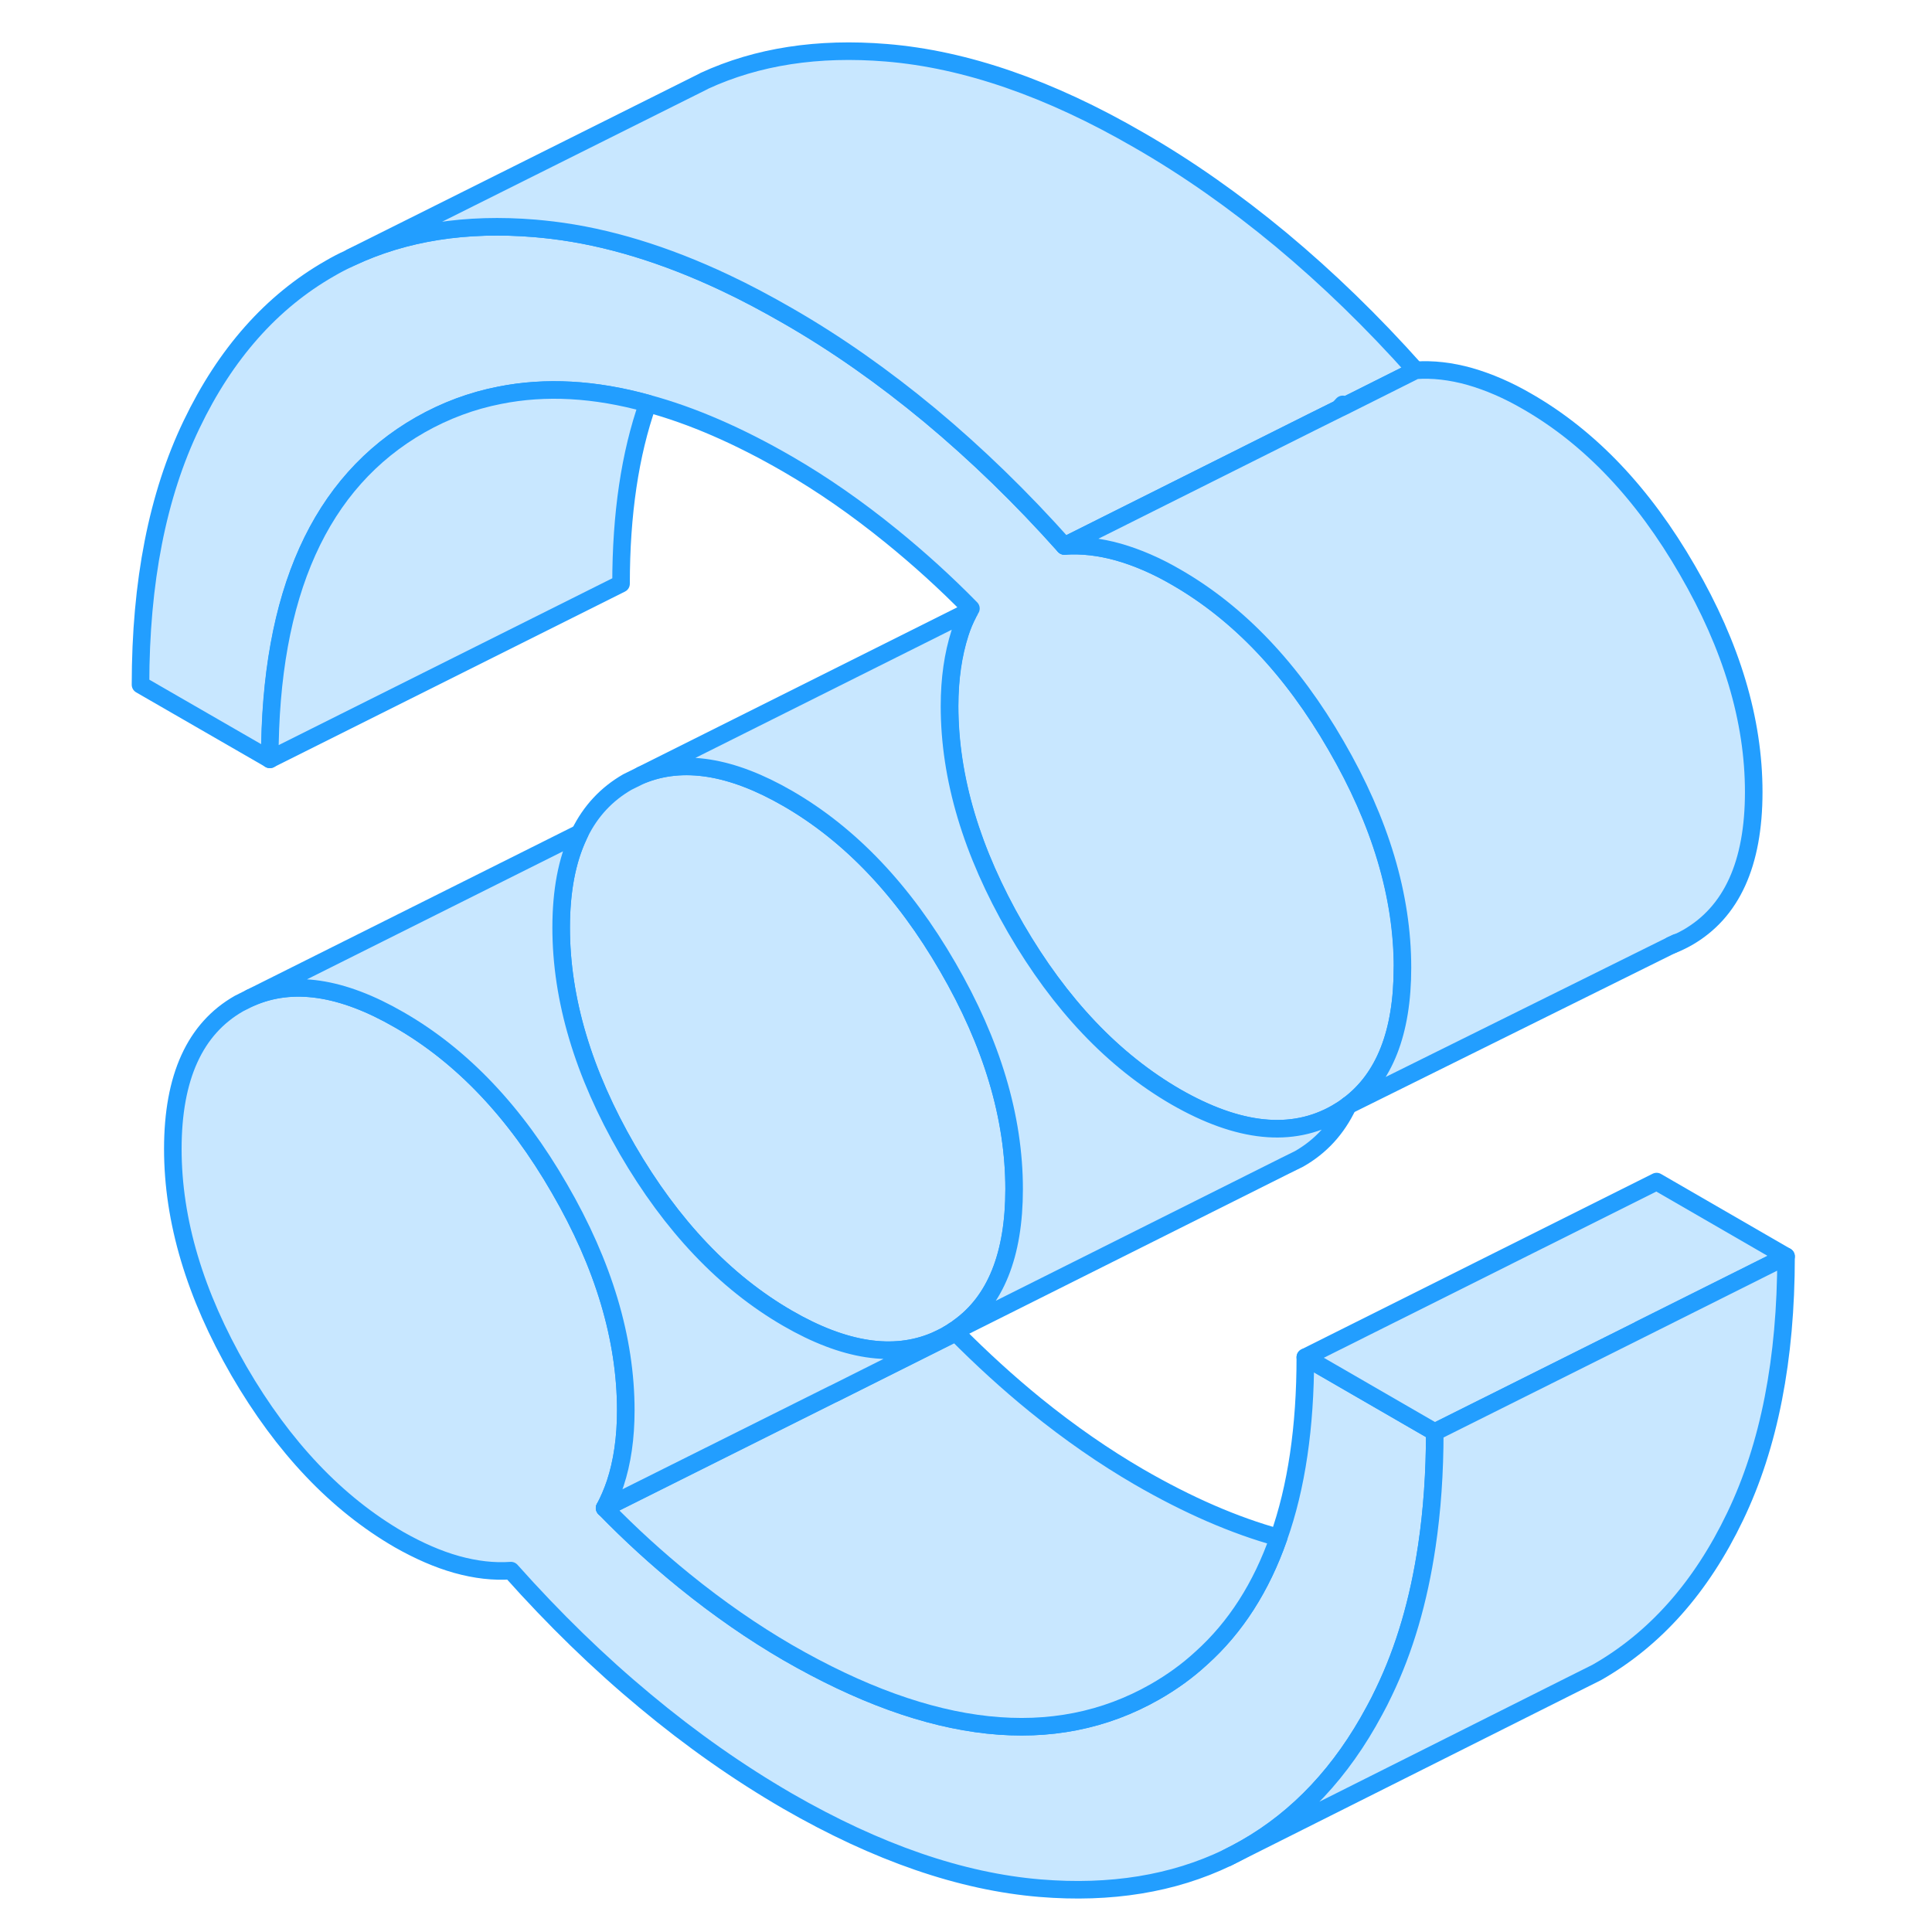 <svg width="48" height="48" viewBox="0 0 98 110" fill="#c8e7ff" xmlns="http://www.w3.org/2000/svg" stroke-width="1px" stroke-linecap="round" stroke-linejoin="round"><path d="M75.69 81.535C75.69 83.845 75.54 85.995 75.24 88.015C74.78 91.125 73.97 93.905 72.79 96.345C72.62 96.705 72.44 97.065 72.25 97.405C70.38 100.895 67.93 103.505 64.91 105.225C64.57 105.415 64.22 105.605 63.87 105.775C60.79 107.255 57.24 107.835 53.22 107.505C48.73 107.135 43.94 105.485 38.84 102.545C36.08 100.945 33.38 99.055 30.74 96.855C28.1 94.665 25.55 92.185 23.09 89.425C22.11 89.495 21.08 89.375 20 89.075C18.93 88.775 17.84 88.295 16.73 87.665C13.17 85.605 10.13 82.405 7.61 78.065C5.1 73.715 3.84 69.505 3.84 65.415C3.84 61.325 5.1 58.565 7.61 57.135L8.25 56.815C10.64 55.755 13.46 56.175 16.73 58.065C20.3 60.115 23.34 63.315 25.85 67.665C28.37 72.005 29.63 76.225 29.63 80.305C29.63 81.855 29.43 83.245 29.03 84.455C28.86 84.955 28.66 85.425 28.43 85.855C29.9 87.375 31.4 88.735 32.95 89.995C34.91 91.585 36.88 92.945 38.84 94.085C47.07 98.835 54.04 99.585 59.76 96.325C60.72 95.775 61.6 95.145 62.4 94.405C64.35 92.655 65.82 90.355 66.8 87.545C67.82 84.675 68.32 81.245 68.32 77.275L75.69 81.535Z" stroke="#229EFF" stroke-linejoin="round"/><path d="M51.74 67.705C51.74 71.455 50.68 74.085 48.57 75.585C48.49 75.655 48.41 75.705 48.32 75.755C48.2 75.845 48.08 75.915 47.96 75.985C47.93 76.005 47.9 76.025 47.86 76.045C47.66 76.145 47.45 76.255 47.24 76.345C44.87 77.355 42.07 76.925 38.84 75.055C35.28 72.995 32.24 69.795 29.72 65.455C27.21 61.115 25.95 56.895 25.95 52.815C25.95 50.725 26.28 48.985 26.94 47.585C26.96 47.535 26.98 47.485 27.01 47.435C27.63 46.175 28.54 45.205 29.72 44.525L30.51 44.135C32.87 43.165 35.65 43.615 38.84 45.455C42.41 47.515 45.45 50.715 47.96 55.055C50.48 59.395 51.74 63.615 51.74 67.705Z" stroke="#229EFF" stroke-linejoin="round"/><path d="M73.85 55.095C73.85 58.795 72.82 61.405 70.76 62.935C70.55 63.105 70.32 63.245 70.08 63.385C67.57 64.815 64.53 64.505 60.96 62.455C57.4 60.395 54.36 57.195 51.84 52.855C49.33 48.505 48.07 44.295 48.07 40.205C48.07 38.655 48.27 37.275 48.66 36.055C48.79 35.645 48.95 35.265 49.14 34.905C49.15 34.865 49.17 34.835 49.2 34.795C49.22 34.735 49.24 34.685 49.28 34.645C47.81 33.145 46.29 31.775 44.75 30.525C42.78 28.925 40.82 27.565 38.85 26.425C36.05 24.805 33.4 23.655 30.89 22.975C27.87 22.135 25.06 21.985 22.46 22.505C20.87 22.815 19.37 23.375 17.94 24.185C12.23 27.445 9.37 33.795 9.37 43.235L2 38.985C2 33.135 2.97 28.195 4.91 24.165C6.84 20.135 9.47 17.175 12.78 15.285C13.14 15.075 13.5 14.885 13.88 14.715L14 14.655C17.04 13.225 20.54 12.675 24.48 13.005C24.8 13.035 25.12 13.065 25.45 13.105C28.59 13.485 31.87 14.485 35.3 16.105C36.47 16.655 37.65 17.285 38.85 17.975C41.62 19.565 44.32 21.465 46.96 23.655C49.6 25.855 52.15 28.325 54.61 31.085C55.59 31.015 56.62 31.135 57.69 31.435C58.77 31.745 59.86 32.215 60.96 32.855C64.53 34.905 67.57 38.105 70.08 42.455C72.6 46.795 73.86 51.005 73.86 55.095H73.85Z" stroke="#229EFF" stroke-linejoin="round"/><path d="M70.24 23.264L70.45 23.164V23.024C70.37 23.104 70.3 23.184 70.24 23.264Z" stroke="#229EFF" stroke-linejoin="round"/><path d="M95.69 71.534L87.36 75.694V75.704L75.69 81.534L68.32 77.274L88.32 67.274L95.69 71.534Z" stroke="#229EFF" stroke-linejoin="round"/><path d="M95.69 71.534C95.69 77.384 94.73 82.314 92.79 86.344C90.86 90.374 88.23 93.334 84.91 95.224L83.35 96.004L63.87 105.774C64.22 105.604 64.57 105.414 64.91 105.224C67.93 103.504 70.38 100.894 72.25 97.404C72.44 97.064 72.62 96.704 72.79 96.344C73.97 93.904 74.78 91.124 75.24 88.014C75.54 85.994 75.69 83.844 75.69 81.534L87.36 75.704L95.69 71.534Z" stroke="#229EFF" stroke-linejoin="round"/><path d="M66.8 87.545C65.82 90.355 64.35 92.655 62.4 94.405C61.6 95.145 60.72 95.775 59.76 96.325C54.04 99.585 47.07 98.835 38.84 94.085C36.88 92.945 34.91 91.585 32.95 89.995C31.4 88.735 29.9 87.375 28.43 85.865L41.43 79.365H41.44L48.42 75.875C49.9 77.365 51.4 78.735 52.95 79.995C54.91 81.585 56.88 82.945 58.84 84.085C61.64 85.705 64.29 86.855 66.8 87.545Z" stroke="#229EFF" stroke-linejoin="round"/><path d="M48.51 75.715C48.48 75.775 48.46 75.815 48.42 75.865L41.44 79.365H41.43L28.43 85.855C28.66 85.425 28.86 84.955 29.03 84.455C29.43 83.245 29.63 81.855 29.63 80.305C29.63 76.225 28.37 72.005 25.85 67.665C23.34 63.315 20.3 60.115 16.73 58.065C13.46 56.175 10.64 55.755 8.25 56.815L27.01 47.435C27.01 47.435 26.96 47.535 26.94 47.585C26.28 48.985 25.95 50.725 25.95 52.815C25.95 56.895 27.21 61.115 29.72 65.455C32.24 69.795 35.28 72.995 38.84 75.055C42.07 76.925 44.87 77.355 47.24 76.345C47.45 76.255 47.66 76.145 47.86 76.045C47.9 76.025 47.93 76.005 47.96 75.985L48.51 75.715Z" stroke="#229EFF" stroke-linejoin="round"/><path d="M30.88 22.975C29.87 25.845 29.36 29.265 29.36 33.235L9.36 43.235C9.36 33.795 12.22 27.445 17.93 24.185C19.36 23.375 20.86 22.815 22.45 22.505C25.05 21.985 27.86 22.135 30.88 22.975Z" stroke="#229EFF" stroke-linejoin="round"/><path d="M28.43 85.864H28.42" stroke="#229EFF" stroke-linejoin="round"/><path d="M70.45 23.164V23.024C70.37 23.104 70.3 23.184 70.24 23.264L68.67 24.044L54.6 31.084C52.14 28.324 49.59 25.854 46.95 23.654C44.31 21.464 41.61 19.564 38.84 17.974C37.64 17.284 36.46 16.654 35.29 16.104C31.86 14.484 28.58 13.484 25.44 13.104C25.11 13.064 24.79 13.034 24.47 13.004C20.53 12.674 17.03 13.224 13.99 14.654L33.31 5.004L34.07 4.624L34.1 4.604C37.12 3.214 40.57 2.684 44.47 3.004C48.96 3.374 53.75 5.024 58.84 7.974C61.61 9.564 64.31 11.464 66.95 13.654C69.59 15.854 72.14 18.324 74.6 21.084L70.45 23.164Z" stroke="#229EFF" stroke-linejoin="round"/><path d="M93.85 45.094C93.85 49.184 92.59 51.944 90.07 53.384C89.77 53.554 89.469 53.694 89.159 53.814L70.76 62.934C72.82 61.404 73.85 58.794 73.85 55.094C73.85 51.004 72.59 46.794 70.07 42.454C67.56 38.104 64.52 34.904 60.95 32.854C59.85 32.214 58.76 31.744 57.68 31.434C56.61 31.134 55.58 31.014 54.6 31.084L68.67 24.044L70.24 23.264L70.45 23.164L74.6 21.084C75.58 21.014 76.61 21.134 77.68 21.434C78.76 21.744 79.85 22.214 80.95 22.854C84.52 24.904 87.56 28.104 90.07 32.454C92.59 36.794 93.85 41.004 93.85 45.094Z" stroke="#229EFF" stroke-linejoin="round"/><path d="M89.45 53.674L89.16 53.814" stroke="#229EFF" stroke-linejoin="round"/><path d="M70.75 62.934C70.12 64.274 69.19 65.284 67.96 65.984L67.17 66.374L48.51 75.714L47.96 75.984C48.08 75.914 48.2 75.844 48.32 75.754C48.41 75.704 48.49 75.654 48.57 75.584C50.68 74.084 51.74 71.454 51.74 67.704C51.74 63.614 50.48 59.394 47.96 55.054C45.45 50.714 42.41 47.514 38.84 45.454C35.65 43.614 32.87 43.164 30.51 44.134L49.19 34.794C49.19 34.794 49.14 34.864 49.13 34.904C48.94 35.264 48.78 35.644 48.65 36.054C48.26 37.274 48.06 38.654 48.06 40.204C48.06 44.294 49.32 48.504 51.83 52.854C54.35 57.194 57.39 60.394 60.95 62.454C64.52 64.504 67.56 64.814 70.07 63.384C70.31 63.244 70.54 63.104 70.75 62.934Z" stroke="#229EFF" stroke-linejoin="round"/></svg>